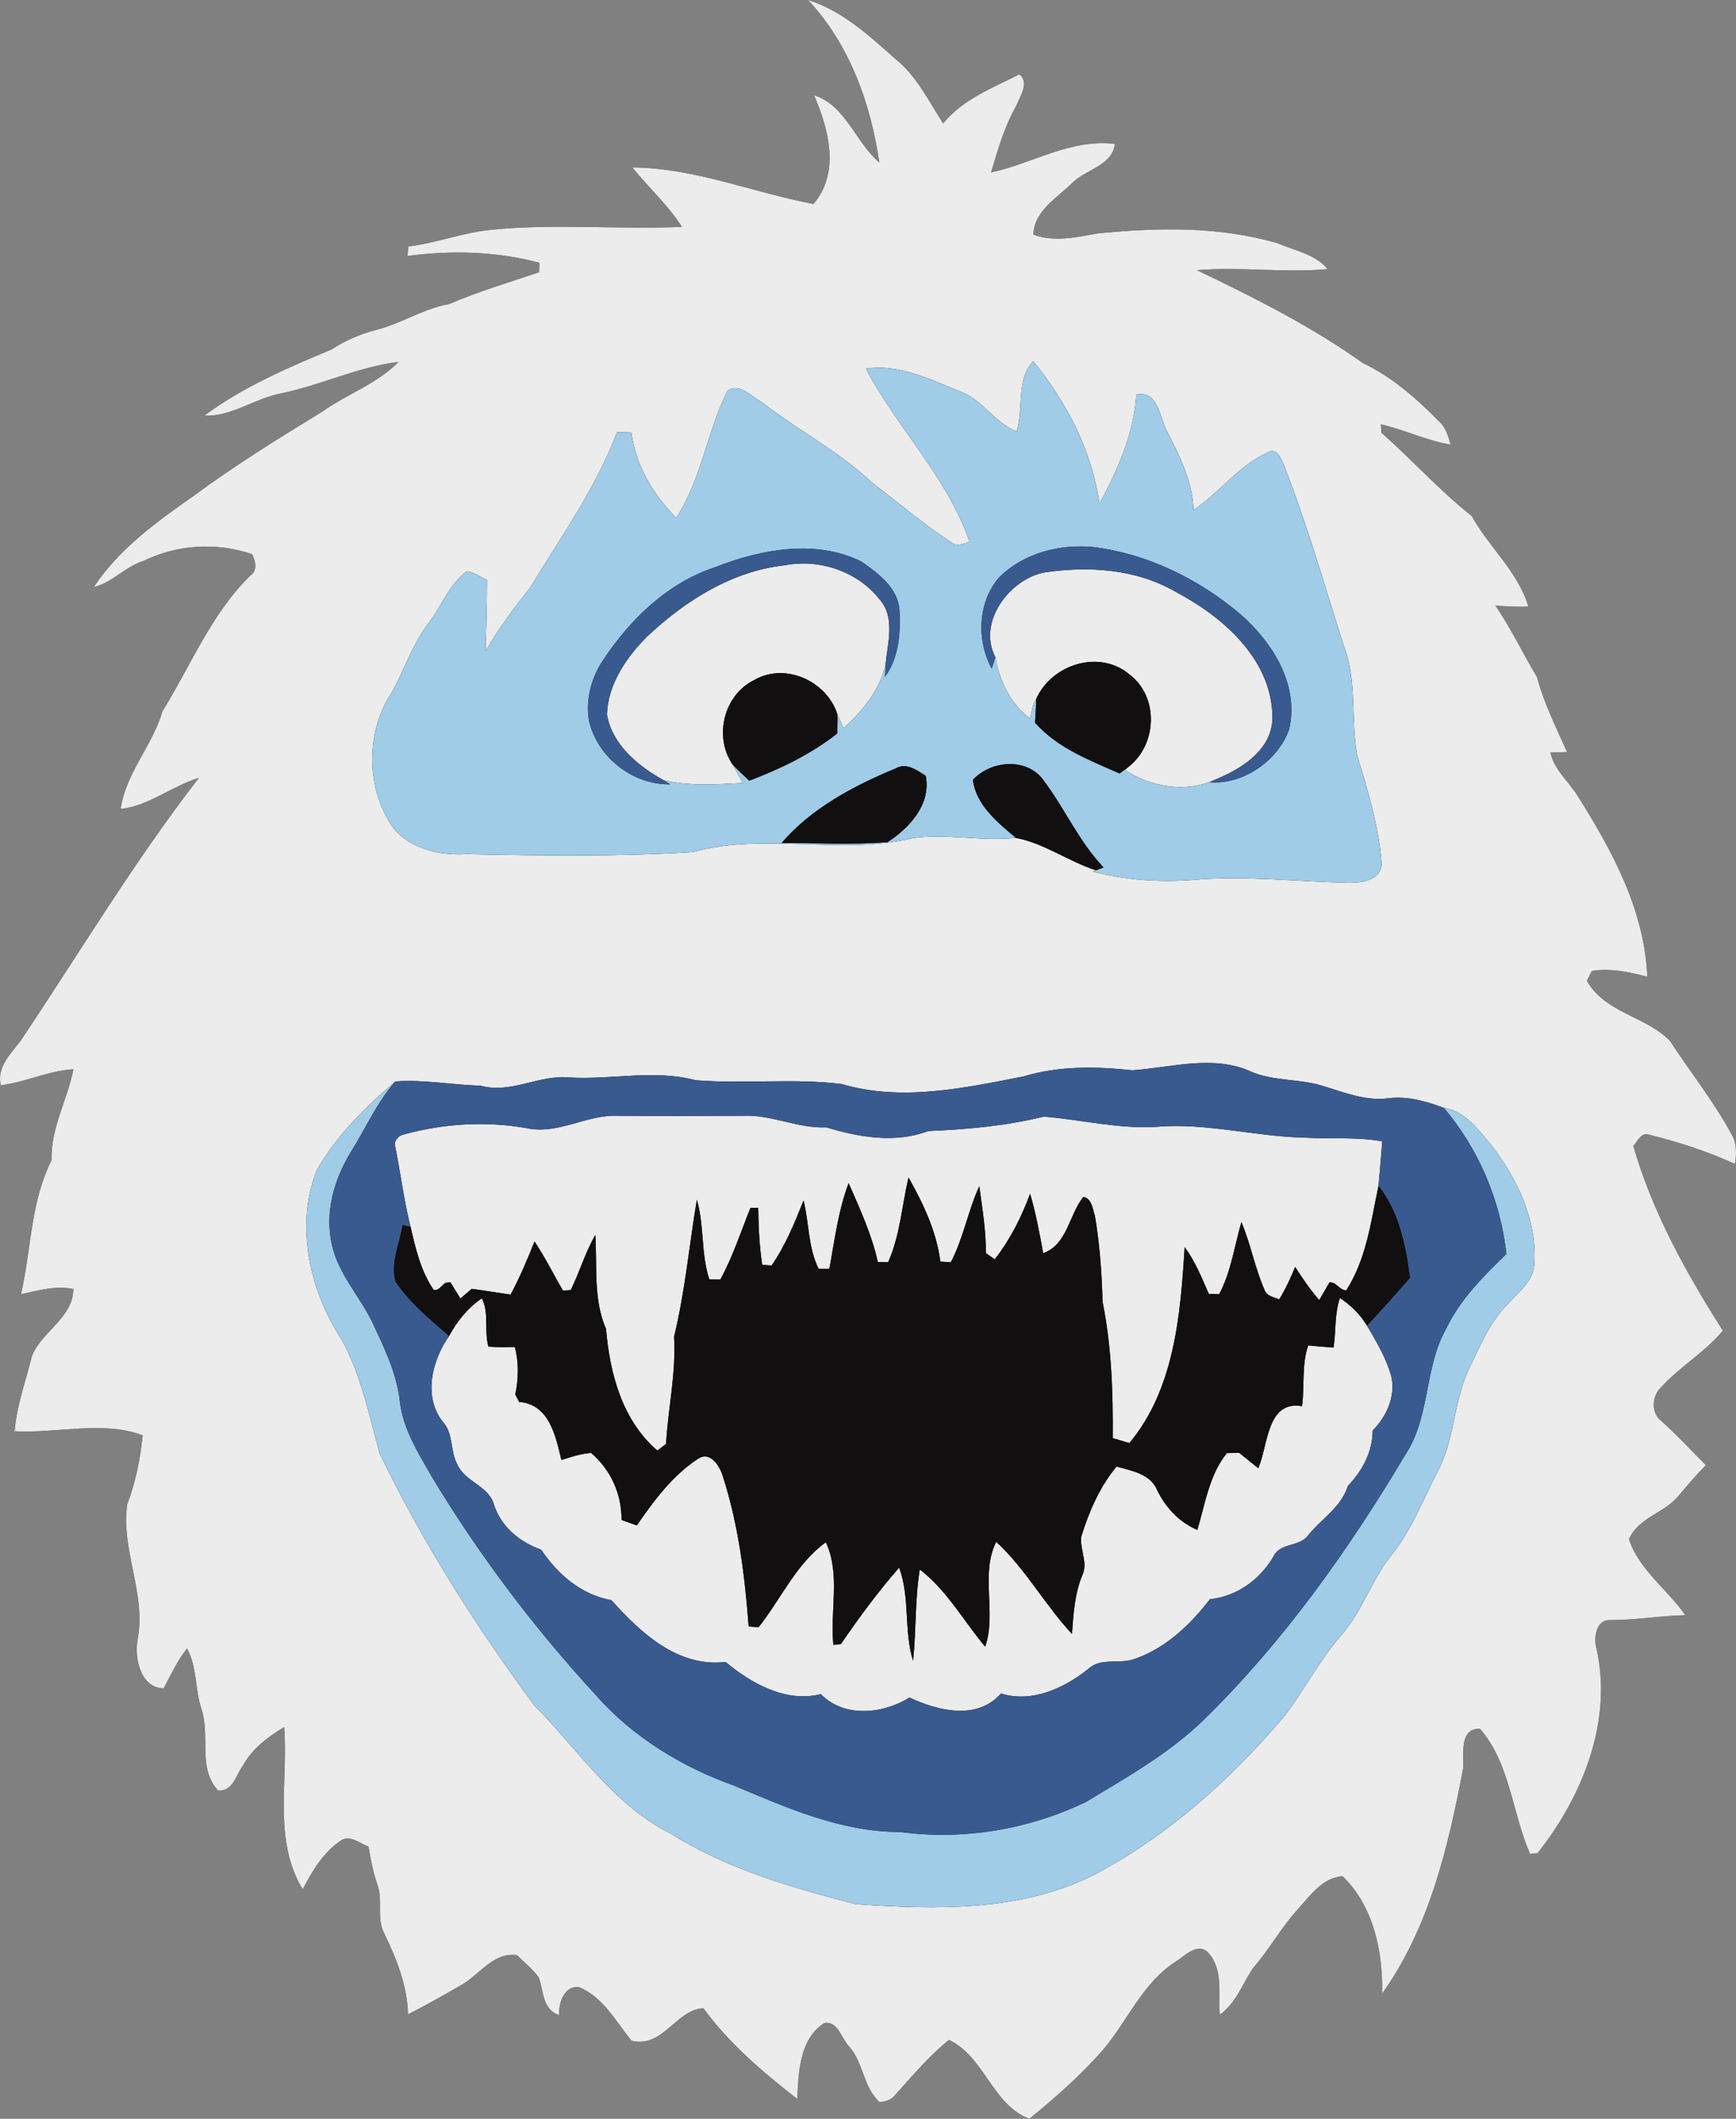 <?xml version="1.0" encoding="UTF-8" standalone="no"?>
<svg
   xmlns:dc="http://purl.org/dc/elements/1.1/"
   xmlns:cc="http://creativecommons.org/ns#"
   xmlns:rdf="http://www.w3.org/1999/02/22-rdf-syntax-ns#"
   xmlns:svg="http://www.w3.org/2000/svg"
   xmlns="http://www.w3.org/2000/svg"
   xmlns:sodipodi="http://sodipodi.sourceforge.net/DTD/sodipodi-0.dtd"
   xmlns:inkscape="http://www.inkscape.org/namespaces/inkscape"
   width="490.278pt"
   height="598.28pt"
   viewBox="0 0 490.278 598.28"
   version="1.1"
   id="svg39"
   sodipodi:docname="Abominable Rudolph Snowman Face.svg"
   inkscape:version="0.92.4 (5da689c313, 2019-01-14)">
  <rect x="0" y="0" width="490.278" height="598.28" fill="#808080" stroke="none"/>
  <defs
     id="defs43" />
  <sodipodi:namedview
     pagecolor="#ffffff"
     bordercolor="#666666"
     borderopacity="1"
     objecttolerance="10"
     gridtolerance="10"
     guidetolerance="10"
     inkscape:pageopacity="0"
     inkscape:pageshadow="2"
     inkscape:window-width="640"
     inkscape:window-height="480"
     id="namedview41"
     showgrid="false"
     inkscape:pagecheckerboard="true"
     inkscape:zoom="0.75999999"
     inkscape:cx="-223.59"
     inkscape:cy="281.90918"
     inkscape:current-layer="svg39" />
  <path
     style="opacity:1;fill:#000000;stroke-width:1"
     d="m 228.206,0.001 c 11.72,12.53 17.67,29.159 20.13,45.899 -6.63,-5.61 -9.609,-16.291 -18.439,-19.011 4.14,9.61 7.429,21.8 -0.161,30.7 -17.07,-3.2 -33.549,-10.179 -51.139,-10.299 4.54,5.68 10.07,10.6 13.97,16.77 -17.86,0.78 -35.85,-0.97 -53.66,0.81 -8.02,0.73 -15.591,3.76 -23.561,4.72 -0.09,0.89 -0.19,1.791 -0.28,2.691 12.45,-1.66 25.091,-1.311 37.291,1.919 -0.05,0.89 -0.09,1.791 -0.13,2.691 -8.49,2.83 -17.14,5.43 -25.33,8.94 -7.31,1.29 -13.6,5.569 -20.75,7.349 -4.41,1.14 -8.61,2.961 -12.42,5.451 -12.45,5.21 -25.1,10.62 -36,18.71 7.37,0.44 14.149,-4.781 21.439,-6.211 11.3,-2.29 21.85,-7.53 33.35,-8.93 -5.98,6.16 -14.41,9.011 -21.34,13.931 -12.31,7.55 -24.64,15.139 -36.27,23.729 -10.47,7.36 -21.3,15.071 -28.4,25.891 5.22,-1.22 8.829,-5.74 13.939,-7.34 9.63,-4.66 20.65,-5.38 30.76,-1.92 0.97,2.06 1.6,4.56 -0.58,6.1 -11,10.77 -16.73,25.33 -24.74,38.2 -2.77,9.7 -10.37,17.47 -11.82,27.62 7.82,-0.76 14.48,-6.47 22.09,-8.75 -18.28,23.61 -33.671,49.31 -50.271,74.12 -2.8,3.78 -6.849,7.431 -5.679,12.671 6.95,-0.86 13.42,-4.091 20.52,-4.541 -1.68,8.7 -6.46,16.62 -6.16,25.68 -5.98,11.86 -5.74,25.19 -8.64,37.86 4.82,-1.08 9.82,-2.489 14.77,-1.479 0.01,8.04 -8.921,12.02 -11.681,18.91 -1.7,7.06 -4.349,13.959 -4.879,21.259 11.94,0.65 25.069,-3.09 36.149,1.16 -0.68,6.71 -2,13.22 -4.38,19.55 -1.8,12.72 5.359,25.041 2.979,37.841 -0.99,5.27 0.62,13.869 7.32,14.049 2.06,-3.84 3.871,-7.841 6.601,-11.271 2.92,5.29 2.21,11.57 4.11,17.2 2.49,7.51 -1.16,16.45 4.61,22.86 4.24,0.51 5.06,-4.359 7.1,-7.009 2.61,-4.8 7.029,-8.09 11.619,-10.85 1.2,15.33 -3.199,31.909 5.241,45.819 2.75,-5.34 5.99,-10.739 11.18,-14.039 2.61,-1.15 5.059,1.119 7.409,1.979 0.6,3.59 1.291,7.181 2.471,10.641 1.7,4.5 -0.32,9.6 2.01,13.96 3.46,7.16 6.499,14.691 6.659,22.761 5.18,-2.62 10.231,-5.511 15.261,-8.411 5.1,-2.94 8.86,-9.19 15.51,-8.32 2.07,2.07 4.43,3.9 6.16,6.29 1.46,3.86 0.94,9.18 5.81,10.63 -0.31,-3.36 1.4,-8.33 5.5,-7.9 6.86,2.77 10.45,9.681 14.87,15.141 8.8,2.29 12.631,-8.861 20.341,-9.151 7.21,9.93 16.83,18.08 26.49,25.61 0.38,-7.52 0.549,-16.72 7.519,-21.39 3.91,-0.88 4.861,4.241 7.061,6.501 4.18,4.6 3.97,11.569 8.7,15.809 1.57,-0.27 3.25,-0.559 4.26,-1.939 4.89,-5.4 9.6,-11.07 15.3,-15.65 10.01,4.67 12.249,18.35 22.709,22.27 7.45,-6.05 14.651,-12.43 20.971,-19.66 6.84,-8.18 11.071,-18.77 20.331,-24.69 2.58,-1.66 6.279,-5.6 9.189,-2.58 4.39,4.77 2.81,11.689 3.28,17.559 4.56,-3.28 6.381,-8.629 9.341,-13.129 4.74,-5.37 8.12,-11.76 13.02,-17 3.33,-3.78 6.851,-8.62 12.311,-9 8.8,8.43 11.45,21.4 11.18,33.16 13.33,-18.62 18.69,-41.461 22.89,-63.611 0.23,-3.95 -1.17,-11.299 4.73,-11.199 8.54,9.76 9.09,23.72 14.14,35.3 0.53,-0.03 1.589,-0.08 2.109,-0.11 12.86,-16.16 21.53,-37.89 16.5,-58.57 -0.55,-2.83 0.281,-7.391 3.951,-7.301 7.14,0.05 14.19,-1.25 21.33,-1.37 -5.09,-7.35 -13,-12.68 -15.92,-21.46 2.68,-6.23 10.191,-7.389 14.161,-12.439 2.41,-2.92 4.91,-5.76 7.55,-8.48 -4.18,-4.15 -8.151,-8.521 -12.561,-12.431 -2.92,-2.26 -2.739,-6.859 -0.259,-9.379 5.37,-5.92 12.471,-9.98 17.621,-16.15 -10.38,-16.37 -19.901,-33.46 -25.291,-52.17 1.27,-1.31 2.17,-3.979 4.479,-3.149 8.29,2.03 16.45,4.68 24.22,8.24 0.45,-2.79 0.571,-5.761 -0.899,-8.291 -5.08,-9.32 -11.66,-17.659 -17.49,-26.499 -6.83,-6.97 -18.31,-7.841 -23.42,-16.941 0.35,-0.69 1.061,-2.07 1.411,-2.76 5.3,-0.87 10.539,0.31 15.659,1.63 -0.79,-18.7 -9.83,-35.46 -19.6,-50.94 -2.54,-4.14 -6.75,-7.51 -7.77,-12.4 1.56,-0.01 3.129,-0.05 4.699,-0.12 -3.11,-6.96 -6.529,-13.8 -8.499,-21.19 -4.02,-6.66 -7.331,-13.75 -11.751,-20.18 3.1,0.25 6.211,0.47 9.331,0.3 -2.94,-9.85 -11.131,-16.77 -16.011,-25.57 -9.11,-7.18 -16.8,-15.859 -25.51,-23.509 -0.04,-0.59 -0.109,-1.78 -0.149,-2.37 6.69,1.49 12.919,4.619 19.689,5.729 -0.65,-2.35 -1.31,-4.84 -3.22,-6.51 -6.33,-6.49 -13.27,-12.59 -21.52,-16.51 -14.62,-10.42 -30.74,-18.49 -46.89,-26.24 12.31,-1.01 24.65,0.81 36.94,-0.3 -3.56,-4.24 -9.33,-5.23 -14.2,-7.32 -16.54,-4.81 -33.901,-4.439 -50.851,-2.739 -5.94,1.03 -12.199,2.539 -18.069,0.309 0.15,-6.65 6.669,-10.359 10.929,-14.549 3.82,-3.88 11.301,-4.851 12.091,-11.051 -12.33,-1.57 -23.32,5.551 -34.98,8.051 1.92,-6.44 3.769,-12.95 7.119,-18.82 1.05,-2.7 3.79,-6.52 0.88,-8.89 -7.59,3.86 -15.96,7.04 -21.53,13.86 -4.12,-6.32 -7.499,-13.421 -13.509,-18.211 -7.42,-6.6 -14.97,-13.589 -24.65,-16.629 z"
     id="path164"
     inkscape:connector-curvature="0" />
  <g
     id="g46">
    <g
       transform="translate(-54.223,-0.28)"
       id="#0c0d10ff" />
    <g
       style="fill:#ececec"
       transform="translate(-54.223,-0.28)"
       id="#ffffffff">
      <path
         style="opacity:1;fill:#ececec"
         inkscape:connector-curvature="0"
         id="path5"
         d="m 282.43,0.28 c 9.68,3.04 17.23,10.03 24.65,16.63 6.01,4.79 9.39,11.89 13.51,18.21 5.57,-6.82 13.94,-10 21.53,-13.86 2.91,2.37 0.17,6.19 -0.88,8.89 -3.35,5.87 -5.2,12.38 -7.12,18.82 11.66,-2.5 22.65,-9.62 34.98,-8.05 -0.79,6.2 -8.27,7.17 -12.09,11.05 -4.26,4.19 -10.78,7.9 -10.93,14.55 5.87,2.23 12.13,0.72 18.07,-0.31 16.95,-1.7 34.31,-2.07 50.85,2.74 4.87,2.09 10.64,3.08 14.2,7.32 -12.29,1.11 -24.63,-0.71 -36.94,0.3 16.15,7.75 32.27,15.82 46.89,26.24 8.25,3.92 15.19,10.02 21.52,16.51 1.91,1.67 2.57,4.16 3.22,6.51 -6.77,-1.11 -13,-4.24 -19.69,-5.73 0.04,0.59 0.11,1.78 0.15,2.37 8.71,7.65 16.4,16.33 25.51,23.51 4.88,8.8 13.07,15.72 16.01,25.57 -3.12,0.17 -6.23,-0.05 -9.33,-0.3 4.42,6.43 7.73,13.52 11.75,20.18 1.97,7.39 5.39,14.23 8.5,21.19 -1.57,0.07 -3.14,0.11 -4.7,0.12 1.02,4.89 5.23,8.26 7.77,12.4 9.77,15.48 18.81,32.24 19.6,50.94 -5.12,-1.32 -10.36,-2.5 -15.66,-1.63 -0.35,0.69 -1.06,2.07 -1.41,2.76 5.11,9.1 16.59,9.97 23.42,16.94 5.83,8.84 12.41,17.18 17.49,26.5 1.47,2.53 1.35,5.5 0.9,8.29 -7.77,-3.56 -15.93,-6.21 -24.22,-8.24 -2.31,-0.83 -3.21,1.84 -4.48,3.15 5.39,18.71 14.91,35.8 25.29,52.17 -5.15,6.17 -12.25,10.23 -17.62,16.15 -2.48,2.52 -2.66,7.12 0.26,9.38 4.41,3.91 8.38,8.28 12.56,12.43 -2.64,2.72 -5.14,5.56 -7.55,8.48 -3.97,5.05 -11.48,6.21 -14.16,12.44 2.92,8.78 10.83,14.11 15.92,21.46 -7.14,0.12 -14.19,1.42 -21.33,1.37 -3.67,-0.09 -4.5,4.47 -3.95,7.3 5.03,20.68 -3.64,42.41 -16.5,58.57 -0.52,0.03 -1.58,0.08 -2.11,0.11 -5.05,-11.58 -5.6,-25.54 -14.14,-35.3 -5.9,-0.1 -4.5,7.25 -4.73,11.2 -4.2,22.15 -9.56,44.99 -22.89,63.61 0.27,-11.76 -2.38,-24.73 -11.18,-33.16 -5.46,0.38 -8.98,5.22 -12.31,9 -4.9,5.24 -8.28,11.63 -13.02,17 -2.96,4.5 -4.78,9.85 -9.34,13.13 -0.47,-5.87 1.11,-12.79 -3.28,-17.56 -2.91,-3.02 -6.61,0.92 -9.19,2.58 -9.26,5.92 -13.49,16.51 -20.33,24.69 -6.32,7.23 -13.52,13.61 -20.97,19.66 -10.46,-3.92 -12.7,-17.6 -22.71,-22.27 -5.7,4.58 -10.41,10.25 -15.3,15.65 -1.01,1.38 -2.69,1.67 -4.26,1.94 -4.73,-4.24 -4.52,-11.21 -8.7,-15.81 -2.2,-2.26 -3.15,-7.38 -7.06,-6.5 -6.97,4.67 -7.14,13.87 -7.52,21.39 -9.66,-7.53 -19.28,-15.68 -26.49,-25.61 -7.71,0.29 -11.54,11.44 -20.34,9.15 -4.42,-5.46 -8.01,-12.37 -14.87,-15.14 -4.1,-0.43 -5.81,4.54 -5.5,7.9 -4.87,-1.45 -4.35,-6.77 -5.81,-10.63 -1.73,-2.39 -4.09,-4.22 -6.16,-6.29 -6.65,-0.87 -10.41,5.38 -15.51,8.32 -5.03,2.9 -10.08,5.79 -15.26,8.41 -0.16,-8.07 -3.2,-15.6 -6.66,-22.76 -2.33,-4.36 -0.31,-9.46 -2.01,-13.96 -1.18,-3.46 -1.87,-7.05 -2.47,-10.64 -2.35,-0.86 -4.8,-3.13 -7.41,-1.98 -5.19,3.3 -8.43,8.7 -11.18,14.04 -8.44,-13.91 -4.04,-30.49 -5.24,-45.82 -4.59,2.76 -9.01,6.05 -11.62,10.85 -2.04,2.65 -2.86,7.52 -7.1,7.01 -5.77,-6.41 -2.12,-15.35 -4.61,-22.86 -1.9,-5.63 -1.19,-11.91 -4.11,-17.2 -2.73,3.43 -4.54,7.43 -6.6,11.27 -6.7,-0.18 -8.31,-8.78 -7.32,-14.05 2.38,-12.8 -4.78,-25.12 -2.98,-37.84 2.38,-6.33 3.7,-12.84 4.38,-19.55 -11.08,-4.25 -24.21,-0.51 -36.15,-1.16 0.53,-7.3 3.18,-14.2 4.88,-21.26 2.76,-6.89 11.69,-10.87 11.68,-18.91 -4.95,-1.01 -9.95,0.4 -14.77,1.48 2.9,-12.67 2.66,-26 8.64,-37.86 -0.3,-9.06 4.48,-16.98 6.16,-25.68 -7.1,0.45 -13.57,3.68 -20.52,4.54 -1.17,-5.24 2.88,-8.89 5.68,-12.67 16.6,-24.81 31.99,-50.51 50.27,-74.12 -7.61,2.28 -14.27,7.99 -22.09,8.75 1.45,-10.15 9.05,-17.92 11.82,-27.62 8.01,-12.87 13.74,-27.43 24.74,-38.2 2.18,-1.54 1.55,-4.04 0.58,-6.1 -10.11,-3.46 -21.13,-2.74 -30.76,1.92 -5.11,1.6 -8.72,6.12 -13.94,7.34 7.1,-10.82 17.93,-18.53 28.4,-25.89 11.63,-8.59 23.96,-16.18 36.27,-23.73 6.93,-4.92 15.36,-7.77 21.34,-13.93 -11.5,1.4 -22.05,6.64 -33.35,8.93 -7.29,1.43 -14.07,6.65 -21.44,6.21 10.9,-8.09 23.55,-13.5 36,-18.71 3.81,-2.49 8.01,-4.31 12.42,-5.45 7.15,-1.78 13.44,-6.06 20.75,-7.35 8.19,-3.51 16.84,-6.11 25.33,-8.94 0.04,-0.9 0.08,-1.8 0.13,-2.69 -12.2,-3.23 -24.84,-3.58 -37.29,-1.92 0.09,-0.9 0.19,-1.8 0.28,-2.69 7.97,-0.96 15.54,-3.99 23.56,-4.72 17.81,-1.78 35.8,-0.03 53.66,-0.81 -3.9,-6.17 -9.43,-11.09 -13.97,-16.77 17.59,0.12 34.07,7.1 51.14,10.3 7.59,-8.9 4.3,-21.09 0.16,-30.7 8.83,2.72 11.81,13.4 18.44,19.01 -2.46,-16.74 -8.41,-33.37 -20.13,-45.9 m 58.93,121.84 c -6.08,-2.34 -9.43,-8.63 -15.47,-11.09 -8.67,-3.45 -17.48,-8.08 -27.14,-6.64 8.87,16.79 23.05,30.71 29.28,48.86 -1.78,0.64 -3.74,1.47 -5.38,0.03 -7.73,-5.13 -14.82,-11.16 -22.2,-16.75 -9.41,-8.91 -21.06,-14.85 -31.24,-22.78 -2.85,-1.53 -6.23,-5.54 -9.56,-3.11 -5.75,11.51 -7.33,25 -14.48,35.87 -6.52,-6.7 -11.38,-14.69 -12.66,-24.08 -1.35,-0.06 -2.7,-0.09 -4.05,-0.09 -5.95,15.69 -15.77,29.45 -24.43,43.71 -4.54,5.82 -9.05,11.67 -12.68,18.12 0.2,-6.69 0.38,-13.38 0.39,-20.07 -1.84,-0.93 -3.6,-2.21 -5.68,-2.5 -5.07,3.62 -7.08,9.87 -10.84,14.63 -4.56,5.95 -6.79,13.19 -10.42,19.66 -7.5,11.39 -7.26,27.46 0.73,38.55 5.03,5.7 13.14,7.48 20.47,7.02 21.27,0.43 42.62,0.75 63.85,-0.57 20.33,-5.66 41.71,1 62.12,-3.94 9.71,-1.39 19.48,1.02 29.18,-0.08 8.11,1.57 14.79,6.64 22.58,9.15 l -0.91,0.34 c 9.17,2.43 18.74,3.11 28.19,2.39 14.65,-1.33 29.34,0.5 43.99,0.77 3.69,0.09 9.39,-0.67 9.41,-5.48 -0.83,-10.38 -3.84,-20.48 -6.9,-30.4 -1.89,-10.34 0.08,-21.23 -3.87,-31.25 -5.43,-17.09 -10.37,-34.36 -16.94,-51.06 -0.78,-1.48 -1.5,-4.01 -3.67,-3.64 -8.66,3.6 -14.17,11.49 -21.73,16.61 -0.29,-8.06 -3.89,-15.17 -7.46,-22.19 -2.18,-3.96 -2.53,-11.73 -8.71,-10.41 -0.67,11.04 -5.28,21.23 -10.41,30.84 -2.1,-14.92 -9.26,-28.67 -18.69,-40.25 -4.85,4.83 -2.71,13.47 -4.67,19.83 M 374,302.49 c -10.22,-1.09 -20.71,-1.28 -30.65,1.73 -16.85,3.3 -34.55,7.17 -51.46,2.15 -13.68,-1.68 -27.54,0.02 -41.25,-1.07 -11.69,-3.13 -23.76,-0.05 -35.66,-0.78 -8.54,-0.83 -16.47,4.72 -25.03,2.33 -8.04,-0.22 -16.03,-1.79 -24.07,-1.2 -8.48,7.21 -16.66,15.33 -22.19,25.06 -6.32,15.84 -1.86,34.47 7.31,48.32 5.24,9.88 7.51,20.92 10.42,31.59 12.1,25.13 27.16,48.81 43.72,71.23 12.42,12.53 22.52,28.32 38.77,36.31 15.82,9.95 34.15,15.2 52.11,19.81 22.37,1.54 46.07,2.14 66.73,-8.06 20.75,-10.86 38.57,-26.68 53.71,-44.46 5.84,-7.33 9.99,-15.86 16.15,-22.95 6.25,-6.84 8.87,-16.03 14.66,-23.22 5.72,-7.13 8.91,-15.77 13.12,-23.78 4.79,-9.14 4.36,-19.96 8.92,-29.18 3.08,-6.32 5.83,-13.04 10.96,-18.04 2.82,-3.17 6.8,-6.08 7.25,-10.63 0.98,-12.44 -4.67,-24.42 -12.14,-34.04 -3.66,-4.3 -7.37,-9.63 -13.39,-10.5 -5.07,-1.88 -10.38,-3.43 -15.86,-2.68 -6.52,0.79 -12.65,-1.85 -18.76,-3.65 -6.38,-1.88 -13.28,-1.23 -19.5,-3.75 -10.7,-5.09 -22.71,-1.3 -33.87,-0.54 z" />
      <path
         style="opacity:1;fill:#ececec"
         inkscape:connector-curvature="0"
         id="path7"
         d="m 275.94,159.89 c 9.76,-1.89 20.43,1.73 26.64,9.58 4.6,5.09 2.3,12.45 1.73,18.53 -1.65,7.24 -6.52,13.02 -11.86,17.91 -0.58,-1.31 -1.15,-2.61 -1.72,-3.91 -2.99,-9.38 -14.72,-14.78 -23.48,-9.7 -8.56,4.16 -11.45,15.81 -6.25,23.67 1,1.81 2.02,3.59 3.05,5.39 -7.47,0.42 -15.12,0.97 -22.46,-0.8 -7.17,-3.95 -14.53,-10.07 -15.95,-18.55 0.27,-8.56 5.49,-16.13 11.35,-22.01 10.75,-10.09 24.01,-18.52 38.95,-20.11 z" />
      <path
         style="opacity:1;fill:#ececec"
         inkscape:connector-curvature="0"
         id="path9"
         d="m 349.09,161.93 c 12.61,-1.9 26.12,-1.01 37.36,5.57 13.08,6.93 26.56,18.66 27.11,34.51 0.54,9.69 -8.54,15.35 -16.39,18.52 -8.08,3.68 -17.93,1.98 -25.2,-2.8 l 0.86,-0.84 c 8.2,-6.27 8.78,-19.79 0.4,-26.14 -8.47,-7.21 -21.98,-2.92 -26.37,6.89 -1.19,1.61 -1.19,3.73 -1.7,5.6 -5.56,-4.26 -8.65,-10.61 -9.83,-17.38 -5.1,-9.75 3.76,-21.9 13.76,-23.93 z" />
      <path
         style="opacity:1;fill:#ececec"
         inkscape:connector-curvature="0"
         id="path11"
         d="m 202.95,318.83 c 9.01,1.95 17.12,-4.02 26.04,-3.49 11.67,0.08 23.35,0.05 35.02,0 8.05,-0.43 15.49,3.64 23.56,3.26 9.28,2.8 19.45,4.58 28.81,1.05 10.96,-0.47 21.94,-1.43 32.61,-4.08 10.68,0.85 21.31,3.6 32.12,2.86 14.07,-1.12 27.85,2.84 41.88,3.09 7.2,0.43 14.46,-0.27 21.6,1.04 -0.29,4.21 -0.69,8.41 -1.06,12.61 -2.12,10.03 -3.43,20.72 -9.13,29.5 -1.39,-0.15 -2.34,-1.33 -3.43,-2.07 -0.3,-0.07 -0.92,-0.21 -1.23,-0.28 -0.98,1.69 -1.95,3.39 -2.94,5.07 -2.54,-2.91 -4.71,-6.12 -6.8,-9.36 -1.27,3.18 -2.74,6.27 -4.52,9.19 -1.4,-0.74 -3.44,-0.86 -4.06,-2.54 -2.77,-6.23 -3.94,-13.03 -6.6,-19.31 -2,6.82 -2.9,14 -6.27,20.36 -0.98,-0.05 -1.96,-0.08 -2.93,-0.09 -2.01,-4.53 -3.84,-9.21 -6.83,-13.22 -1.15,19.01 -2.89,40.16 -15.61,55.34 -1.58,-0.47 -3.14,-0.94 -4.71,-1.4 0.11,-12.89 -0.32,-25.88 -2.87,-38.52 -0.2,-8.13 -0.81,-16.27 -2.16,-24.28 -0.65,-1.89 -0.89,-4.91 -3.26,-5.31 -4.08,5.09 -4.5,13.45 -11.34,15.9 -1.04,-5.64 -2.07,-11.29 -3.7,-16.79 -2.44,6.61 -5.63,12.95 -9.98,18.51 -0.63,-0.44 -1.89,-1.32 -2.52,-1.76 0.07,-6.34 -1,-12.61 -1.85,-18.87 -3.19,6.96 -4.46,14.65 -8.04,21.46 -0.99,-0.08 -1.97,-0.14 -2.95,-0.19 -1.1,-8.52 -4.82,-16.35 -9,-23.75 -1.85,7.99 -2.39,16.34 -5.74,23.93 -0.73,-0.01 -2.19,-0.04 -2.92,-0.05 -1.73,-7.77 -5.07,-15.03 -8.25,-22.28 -2.94,7.78 -3.93,16.07 -5.44,24.19 -1.02,-0.01 -2.03,-0.01 -3.04,0 -2.98,-6.02 -2.67,-12.89 -4.24,-19.29 -2.54,6.33 -5.12,12.71 -9.03,18.35 -0.67,-0.04 -1.99,-0.12 -2.66,-0.17 -0.79,-5.33 -1.06,-10.71 -1.11,-16.09 -0.55,0 -1.65,0 -2.21,0.01 -2.72,6.78 -4.98,13.78 -8.49,20.22 -1.04,-0.01 -2.07,-0.02 -3.11,-0.02 -2.44,-7.33 -1.38,-15.17 -3.53,-22.53 -2.16,12.89 -3.33,25.97 -6.44,38.72 0.62,10.22 -1.68,20.12 -2.27,30.24 -0.61,0.47 -1.84,1.42 -2.45,1.89 -9.94,-8.57 -13.43,-21.77 -14.49,-34.34 -3.66,-8.43 -2.46,-17.61 -3.03,-26.53 -2.85,4.93 -4.43,10.45 -6.93,15.55 -0.55,0.04 -1.66,0.11 -2.21,0.15 -2.69,-4.61 -5.04,-9.42 -8.02,-13.86 -2.04,5.09 -4.16,10.16 -6.78,14.99 -3.66,-0.53 -7.31,-1.14 -10.97,-1.63 -1.06,0.91 -2.12,1.82 -3.18,2.74 -0.95,-1.54 -1.89,-3.08 -2.84,-4.6 -0.34,0.04 -1.04,0.13 -1.39,0.18 -1.07,0.67 -1.87,2.27 -3.33,1.98 -3.63,-5.26 -5.1,-11.62 -6.51,-17.75 -1.92,-7.52 -2.82,-15.23 -4.37,-22.81 -0.49,-1.56 1.03,-3.09 2.48,-3.35 11.26,-3.09 23.15,-3.8 34.65,-1.77 z" />
      <path
         style="opacity:1;fill:#ececec"
         inkscape:connector-curvature="0"
         id="path13"
         d="m 181.07,377.49 c 2.26,-4.18 5.29,-7.94 9.26,-10.62 2.1,4.3 0.59,9.17 1.83,13.63 2.48,0.26 4.98,0.13 7.47,0.12 1.14,4.39 1.05,8.98 0.12,13.4 0.27,0.53 0.83,1.59 1.1,2.12 8.54,0.7 10.28,9.59 11.92,16.38 2.74,-0.82 5.48,-1.8 8.37,-1.98 5.56,4.65 8.69,11.67 8.61,18.91 1.43,0.54 2.87,1.05 4.32,1.55 4.82,-6.98 10.09,-14.13 17.28,-18.8 3.3,-2.28 6.03,1.8 6.91,4.6 4.5,13.8 6.31,28.32 7.4,42.74 0.93,0.06 1.86,0.13 2.79,0.21 6.38,-7.98 10.52,-17.84 19.01,-23.99 4.2,9 1.13,19.4 2.13,29 0.53,-0.06 1.59,-0.19 2.12,-0.26 5.12,-7.47 10.48,-14.78 16.46,-21.58 3.13,8.5 1.25,17.74 3.92,26.32 0.91,-8.58 0.5,-17.26 1.89,-25.81 7.67,5.89 12.36,14.52 18.48,21.82 3.27,-9.62 -1.46,-20.42 3.11,-29.63 8.32,7.7 13.75,17.83 21.41,26.03 0.37,-5.67 0.75,-11.43 2.97,-16.74 1.55,-3.5 -0.81,-7.14 -0.36,-10.73 2.19,-7.1 5.2,-14.02 9.96,-19.8 4.29,1.24 9.52,1.98 11.47,6.64 2.43,4.98 6.19,9.04 11.34,11.26 2.25,-7.41 3.35,-15.48 8.35,-21.7 0.87,-0.01 2.63,-0.04 3.51,-0.05 1.78,1.44 3.57,2.87 5.36,4.32 2.83,-6.41 2.31,-19.2 12.36,-17.52 0.76,-5.71 -0.15,-11.61 1.73,-17.15 2.38,0.23 4.77,0.45 7.17,0.6 0.72,-4.66 0.23,-9.49 1.81,-14 3.05,2.04 5.72,4.62 7.62,7.79 2.71,4.57 5.49,9.24 6.9,14.41 1.22,5.66 -1.36,11.26 -5.28,15.24 -0.04,6.06 -2.9,11.35 -6.99,15.63 -1.88,6.01 -7.41,9.22 -11.18,13.89 -2.44,3.47 -7.96,2 -9.87,6.09 -3.83,6.51 -10.29,11.21 -17.92,12.02 -5.52,7.17 -12.42,13.77 -21.11,16.8 -4.3,1.72 -9.66,-0.52 -13.29,2.92 -6.76,5.38 -15.89,9.66 -24.6,6.9 -6.79,7.67 -17.76,4.91 -25.85,1.15 -7.57,4.66 -18.35,5.81 -25.06,-0.97 -9.76,2.48 -19.59,-2.97 -26.88,-9.08 -13.48,1.57 -23.98,-8.23 -32.23,-17.44 -8.53,-1.54 -15.14,-7.26 -19.85,-14.26 -6.02,-2.16 -11.17,-6.31 -13.29,-12.57 -1.47,-5.57 -8.29,-6.53 -10.44,-11.61 -2.02,-3.79 -1,-8.68 -4.08,-11.97 -5.6,-7.17 -3.01,-17.35 1.82,-24.23 z" />
    </g>
    <g
       transform="translate(-54.223,-0.28)"
       id="#a0cce7ff">
      <path
         style="opacity:1;fill:#a0cce7"
         inkscape:connector-curvature="0"
         id="path16"
         d="m 341.36,122.12 c 1.96,-6.36 -0.18,-15 4.67,-19.83 9.43,11.58 16.59,25.33 18.69,40.25 5.13,-9.61 9.74,-19.8 10.41,-30.84 6.18,-1.32 6.53,6.45 8.71,10.41 3.57,7.02 7.17,14.13 7.46,22.19 7.56,-5.12 13.07,-13.01 21.73,-16.61 2.17,-0.37 2.89,2.16 3.67,3.64 6.57,16.7 11.51,33.97 16.94,51.06 3.95,10.02 1.98,20.91 3.87,31.25 3.06,9.92 6.07,20.02 6.9,30.4 -0.02,4.81 -5.72,5.57 -9.41,5.48 -14.65,-0.27 -29.34,-2.1 -43.99,-0.77 -9.45,0.72 -19.02,0.04 -28.19,-2.39 l 0.91,-0.34 c 0.54,-0.2 1.61,-0.6 2.15,-0.8 -6.86,-7.23 -10.88,-16.44 -16.76,-24.35 -4.6,-6.77 -14.93,-5.99 -20.14,-0.38 0.94,7.2 6.98,12 12.17,16.38 -9.7,1.1 -19.47,-1.31 -29.18,0.08 -20.41,4.94 -41.79,-1.72 -62.12,3.94 -21.23,1.32 -42.58,1 -63.85,0.57 -7.33,0.46 -15.44,-1.32 -20.47,-7.02 -7.99,-11.09 -8.23,-27.16 -0.73,-38.55 3.63,-6.47 5.86,-13.71 10.42,-19.66 3.76,-4.76 5.77,-11.01 10.84,-14.63 2.08,0.29 3.84,1.57 5.68,2.5 -0.01,6.69 -0.19,13.38 -0.39,20.07 3.63,-6.45 8.14,-12.3 12.68,-18.12 8.66,-14.26 18.48,-28.02 24.43,-43.71 1.35,0 2.7,0.03 4.05,0.09 1.28,9.39 6.14,17.38 12.66,24.08 7.15,-10.87 8.73,-24.36 14.48,-35.87 3.33,-2.43 6.71,1.58 9.56,3.11 10.18,7.93 21.83,13.87 31.24,22.78 7.38,5.59 14.47,11.62 22.2,16.75 1.64,1.44 3.6,0.61 5.38,-0.03 -6.23,-18.15 -20.41,-32.07 -29.28,-48.86 9.66,-1.44 18.47,3.19 27.14,6.64 6.04,2.46 9.39,8.75 15.47,11.09 m -84.99,38.26 c -13.45,4.38 -24.1,14.66 -31.78,26.24 -3.35,4.96 -4.99,11.07 -4.05,17.03 2.28,10.39 12.34,18.27 22.96,18.1 -0.48,-0.3 -1.43,-0.89 -1.91,-1.19 7.34,1.77 14.99,1.22 22.46,0.8 -1.03,-1.8 -2.05,-3.58 -3.05,-5.39 1.48,1.71 3.2,3.19 4.84,4.74 8.82,-3.34 17.38,-7.46 24.82,-13.32 0.06,-1.8 0.15,-3.6 0.07,-5.39 0.57,1.3 1.14,2.6 1.72,3.91 5.34,-4.89 10.21,-10.67 11.86,-17.91 -0.03,0.84 -0.1,2.51 -0.13,3.35 3.86,-5.27 4.39,-12.09 4.08,-18.4 -0.19,-6.52 -5.97,-10.78 -10.85,-14.15 -12.92,-6.31 -28.19,-3.44 -41.04,1.58 m 80,2.99 c -6.06,6.99 -6.35,17.76 -2.06,25.71 0.26,-0.8 0.77,-2.41 1.02,-3.22 1.18,6.77 4.27,13.12 9.83,17.38 0.51,-1.87 0.51,-3.99 1.7,-5.6 -0.03,2.24 -0.18,4.47 -0.32,6.7 6.37,7.19 15.34,10.57 23.87,14.33 0.82,-0.58 1.63,-1.17 2.42,-1.78 l -0.86,0.84 c 7.27,4.78 17.12,6.48 25.2,2.8 l -1.27,0.63 c 9.4,0.73 19.14,-6 22.36,-14.83 3.01,-12.65 -4.67,-24.75 -13.87,-32.74 -11.7,-9.85 -26.08,-16.92 -41.35,-18.83 -9.52,-0.93 -19.8,1.69 -26.67,8.61 M 275,238.28 c 9.95,0.04 19.99,0.57 29.89,-0.21 6.21,-4.04 12.35,-10.71 10.77,-18.73 -2.5,-1.58 -5.44,-3.81 -8.47,-2.08 -11.81,4.9 -23.78,11.21 -32.19,21.02 z" />
      <path
         style="opacity:1;fill:#a0cce7"
         inkscape:connector-curvature="0"
         id="path18"
         d="m 143.69,330.71 c 5.53,-9.73 13.71,-17.85 22.19,-25.06 -5.18,5.89 -8.33,13.12 -12.44,19.71 -4.85,7.85 -7.64,17.46 -5.41,26.63 1.85,8.13 7.79,14.31 11.35,21.65 3.32,7.16 6.92,14.41 7.78,22.37 0.87,7.71 5.1,14.39 8.86,20.98 13.27,22.07 28.85,42.74 46.28,61.7 10.43,11.96 24.42,20.49 39.28,25.8 14.92,6.29 30.32,13.1 46.82,13.07 17.83,2.42 36.44,-0.69 52.62,-8.54 11.67,-7.04 23.73,-13.83 33.52,-23.47 22.32,-21.92 40.58,-47.68 56.55,-74.48 7.11,-10.69 5.29,-24.43 11.48,-35.47 3.97,-8.34 10.53,-14.92 17.08,-21.24 -1.68,-15.17 -7.84,-29.65 -17.66,-41.25 6.02,0.87 9.73,6.2 13.39,10.5 7.47,9.62 13.12,21.6 12.14,34.04 -0.45,4.55 -4.43,7.46 -7.25,10.63 -5.13,5 -7.88,11.72 -10.96,18.04 -4.56,9.22 -4.13,20.04 -8.92,29.18 -4.21,8.01 -7.4,16.65 -13.12,23.78 -5.79,7.19 -8.41,16.38 -14.66,23.22 -6.16,7.09 -10.31,15.62 -16.15,22.95 -15.14,17.78 -32.96,33.6 -53.71,44.46 -20.66,10.2 -44.36,9.6 -66.73,8.06 -17.96,-4.61 -36.29,-9.86 -52.11,-19.81 -16.25,-7.99 -26.35,-23.78 -38.77,-36.31 -16.56,-22.42 -31.62,-46.1 -43.72,-71.23 -2.91,-10.67 -5.18,-21.71 -10.42,-31.59 -9.17,-13.85 -13.63,-32.48 -7.31,-48.32 z" />
    </g>
    <g
       transform="translate(-54.223,-0.28)"
       id="#395a8fff">
      <path
         style="opacity:1;fill:#395a8f"
         inkscape:connector-curvature="0"
         id="path21"
         d="m 256.37,160.38 c 12.85,-5.02 28.12,-7.89 41.04,-1.58 4.88,3.37 10.66,7.63 10.85,14.15 0.31,6.31 -0.22,13.13 -4.08,18.4 0.03,-0.84 0.1,-2.51 0.13,-3.35 0.57,-6.08 2.87,-13.44 -1.73,-18.53 -6.21,-7.85 -16.88,-11.47 -26.64,-9.58 -14.94,1.59 -28.2,10.02 -38.95,20.11 -5.86,5.88 -11.08,13.45 -11.35,22.01 1.42,8.48 8.78,14.6 15.95,18.55 0.48,0.3 1.43,0.89 1.91,1.19 -10.62,0.17 -20.68,-7.71 -22.96,-18.1 -0.94,-5.96 0.7,-12.07 4.05,-17.03 7.68,-11.58 18.33,-21.86 31.78,-26.24 z" />
      <path
         style="opacity:1;fill:#395a8f"
         inkscape:connector-curvature="0"
         id="path23"
         d="m 336.37,163.37 c 6.87,-6.92 17.15,-9.54 26.67,-8.61 15.27,1.91 29.65,8.98 41.35,18.83 9.2,7.99 16.88,20.09 13.87,32.74 -3.22,8.83 -12.96,15.56 -22.36,14.83 l 1.27,-0.63 c 7.85,-3.17 16.93,-8.83 16.39,-18.52 -0.55,-15.85 -14.03,-27.58 -27.11,-34.51 -11.24,-6.58 -24.75,-7.47 -37.36,-5.57 -10,2.03 -18.86,14.18 -13.76,23.93 -0.25,0.81 -0.76,2.42 -1.02,3.22 -4.29,-7.95 -4,-18.72 2.06,-25.71 z" />
      <path
         style="opacity:1;fill:#395a8f"
         inkscape:connector-curvature="0"
         id="path25"
         d="m 374,302.49 c 11.16,-0.76 23.17,-4.55 33.87,0.54 6.22,2.52 13.12,1.87 19.5,3.75 6.11,1.8 12.24,4.44 18.76,3.65 5.48,-0.75 10.79,0.8 15.86,2.68 9.82,11.6 15.98,26.08 17.66,41.25 -6.55,6.32 -13.11,12.9 -17.08,21.24 -6.19,11.04 -4.37,24.78 -11.48,35.47 -15.97,26.8 -34.23,52.56 -56.55,74.48 -9.79,9.64 -21.85,16.43 -33.52,23.47 -16.18,7.85 -34.79,10.96 -52.62,8.54 -16.5,0.03 -31.9,-6.78 -46.82,-13.07 -14.86,-5.31 -28.85,-13.84 -39.28,-25.8 -17.43,-18.96 -33.01,-39.63 -46.28,-61.7 -3.76,-6.59 -7.99,-13.27 -8.86,-20.98 -0.86,-7.96 -4.46,-15.21 -7.78,-22.37 -3.56,-7.34 -9.5,-13.52 -11.35,-21.65 -2.23,-9.17 0.56,-18.78 5.41,-26.63 4.11,-6.59 7.26,-13.82 12.44,-19.71 8.04,-0.59 16.03,0.98 24.07,1.2 8.56,2.39 16.49,-3.16 25.03,-2.33 11.9,0.73 23.97,-2.35 35.66,0.78 13.71,1.09 27.57,-0.61 41.25,1.07 16.91,5.02 34.61,1.15 51.46,-2.15 9.94,-3.01 20.43,-2.82 30.65,-1.73 m -171.05,16.34 c -11.5,-2.03 -23.39,-1.32 -34.65,1.77 -1.45,0.26 -2.97,1.79 -2.48,3.35 1.55,7.58 2.45,15.29 4.37,22.81 -0.57,-0.14 -1.7,-0.42 -2.26,-0.57 -0.8,5.24 -3.47,10.64 -2,15.94 3.98,6.01 9.73,10.66 15.14,15.36 -4.83,6.88 -7.42,17.06 -1.82,24.23 3.08,3.29 2.06,8.18 4.08,11.97 2.15,5.08 8.97,6.04 10.44,11.61 2.12,6.26 7.27,10.41 13.29,12.57 4.71,7 11.32,12.72 19.85,14.26 8.25,9.21 18.75,19.01 32.23,17.44 7.29,6.11 17.12,11.56 26.88,9.08 6.71,6.78 17.49,5.63 25.06,0.97 8.09,3.76 19.06,6.52 25.85,-1.15 8.71,2.76 17.84,-1.52 24.6,-6.9 3.63,-3.44 8.99,-1.2 13.29,-2.92 8.69,-3.03 15.59,-9.63 21.11,-16.8 7.63,-0.81 14.09,-5.51 17.92,-12.02 1.91,-4.09 7.43,-2.62 9.87,-6.09 3.77,-4.67 9.3,-7.88 11.18,-13.89 4.09,-4.28 6.95,-9.57 6.99,-15.63 3.92,-3.98 6.5,-9.58 5.28,-15.24 -1.41,-5.17 -4.19,-9.84 -6.9,-14.41 4.16,-4.39 8.17,-8.95 12.14,-13.48 -1.16,-8.98 -3.09,-18.7 -8.88,-25.92 0.37,-4.2 0.77,-8.4 1.06,-12.61 -7.14,-1.31 -14.4,-0.61 -21.6,-1.04 -14.03,-0.25 -27.81,-4.21 -41.88,-3.09 -10.81,0.74 -21.44,-2.01 -32.12,-2.86 -10.67,2.65 -21.65,3.61 -32.61,4.08 -9.36,3.53 -19.53,1.75 -28.81,-1.05 -8.07,0.38 -15.51,-3.69 -23.56,-3.26 -11.67,0.05 -23.35,0.08 -35.02,0 -8.92,-0.53 -17.03,5.44 -26.04,3.49 z" />
    </g>
    <g
       transform="translate(-54.223,-0.28)"
       id="#110f10ff">
      <path
         style="opacity:1;fill:#110f10"
         inkscape:connector-curvature="0"
         id="path28"
         d="m 346.86,197.64 c 4.39,-9.81 17.9,-14.1 26.37,-6.89 8.38,6.35 7.8,19.87 -0.4,26.14 -0.79,0.61 -1.6,1.2 -2.42,1.78 -8.53,-3.76 -17.5,-7.14 -23.87,-14.33 0.14,-2.23 0.29,-4.46 0.32,-6.7 z" />
      <path
         style="opacity:1;fill:#110f10"
         inkscape:connector-curvature="0"
         id="path30"
         d="m 267.25,192.3 c 8.76,-5.08 20.49,0.32 23.48,9.7 0.08,1.79 -0.01,3.59 -0.07,5.39 -7.44,5.86 -16,9.98 -24.82,13.32 -1.64,-1.55 -3.36,-3.03 -4.84,-4.74 -5.2,-7.86 -2.31,-19.51 6.25,-23.67 z" />
      <path
         style="opacity:1;fill:#110f10"
         inkscape:connector-curvature="0"
         id="path32"
         d="m 328.98,220.49 c 5.21,-5.61 15.54,-6.39 20.14,0.38 5.88,7.91 9.9,17.12 16.76,24.35 -0.54,0.2 -1.61,0.6 -2.15,0.8 -7.79,-2.51 -14.47,-7.58 -22.58,-9.15 -5.19,-4.38 -11.23,-9.18 -12.17,-16.38 z" />
      <path
         style="opacity:1;fill:#110f10"
         inkscape:connector-curvature="0"
         id="path34"
         d="m 275,238.28 c 8.41,-9.81 20.38,-16.12 32.19,-21.02 3.03,-1.73 5.97,0.5 8.47,2.08 1.58,8.02 -4.56,14.69 -10.77,18.73 -9.9,0.78 -19.94,0.25 -29.89,0.21 z" />
      <path
         style="opacity:1;fill:#110f10"
         inkscape:connector-curvature="0"
         id="path36"
         d="m 305.06,356.69 c 3.35,-7.59 3.89,-15.94 5.74,-23.93 4.18,7.4 7.9,15.23 9,23.75 0.98,0.05 1.96,0.11 2.95,0.19 3.58,-6.81 4.85,-14.5 8.04,-21.46 0.85,6.26 1.92,12.53 1.85,18.87 0.63,0.44 1.89,1.32 2.52,1.76 4.35,-5.56 7.54,-11.9 9.98,-18.51 1.63,5.5 2.66,11.15 3.7,16.79 6.84,-2.45 7.26,-10.81 11.34,-15.9 2.37,0.4 2.61,3.42 3.26,5.31 1.35,8.01 1.96,16.15 2.16,24.28 2.55,12.64 2.98,25.63 2.87,38.52 1.57,0.46 3.13,0.93 4.71,1.4 12.72,-15.18 14.46,-36.33 15.61,-55.34 2.99,4.01 4.82,8.69 6.83,13.22 0.97,0.01 1.95,0.04 2.93,0.09 3.37,-6.36 4.27,-13.54 6.27,-20.36 2.66,6.28 3.83,13.08 6.6,19.31 0.62,1.68 2.66,1.8 4.06,2.54 1.78,-2.92 3.25,-6.01 4.52,-9.19 2.09,3.24 4.26,6.45 6.8,9.36 0.99,-1.68 1.96,-3.38 2.94,-5.07 0.31,0.07 0.93,0.21 1.23,0.28 1.09,0.74 2.04,1.92 3.43,2.07 5.7,-8.78 7.01,-19.47 9.13,-29.5 5.79,7.22 7.72,16.94 8.88,25.92 -3.97,4.53 -7.98,9.09 -12.14,13.48 -1.9,-3.17 -4.57,-5.75 -7.62,-7.79 -1.58,4.51 -1.09,9.34 -1.81,14 -2.4,-0.15 -4.79,-0.37 -7.17,-0.6 -1.88,5.54 -0.97,11.44 -1.73,17.15 -10.05,-1.68 -9.53,11.11 -12.36,17.52 -1.79,-1.45 -3.58,-2.88 -5.36,-4.32 -0.88,0.01 -2.64,0.04 -3.51,0.05 -5,6.22 -6.1,14.29 -8.35,21.7 -5.15,-2.22 -8.91,-6.28 -11.34,-11.26 -1.95,-4.66 -7.18,-5.4 -11.47,-6.64 -4.76,5.78 -7.77,12.7 -9.96,19.8 -0.45,3.59 1.91,7.23 0.36,10.73 -2.22,5.31 -2.6,11.07 -2.97,16.74 -7.66,-8.2 -13.09,-18.33 -21.41,-26.03 -4.57,9.21 0.16,20.01 -3.11,29.63 -6.12,-7.3 -10.81,-15.93 -18.48,-21.82 -1.39,8.55 -0.98,17.23 -1.89,25.81 -2.67,-8.58 -0.79,-17.82 -3.92,-26.32 -5.98,6.8 -11.34,14.11 -16.46,21.58 -0.53,0.07 -1.59,0.2 -2.12,0.26 -1,-9.6 2.07,-20 -2.13,-29 -8.49,6.15 -12.63,16.01 -19.01,23.99 -0.93,-0.08 -1.86,-0.15 -2.79,-0.21 -1.09,-14.42 -2.9,-28.94 -7.4,-42.74 -0.88,-2.8 -3.61,-6.88 -6.91,-4.6 -7.19,4.67 -12.46,11.82 -17.28,18.8 -1.45,-0.5 -2.89,-1.01 -4.32,-1.55 0.08,-7.24 -3.05,-14.26 -8.61,-18.91 -2.89,0.18 -5.63,1.16 -8.37,1.98 -1.64,-6.79 -3.38,-15.68 -11.92,-16.38 -0.27,-0.53 -0.83,-1.59 -1.1,-2.12 0.93,-4.42 1.02,-9.01 -0.12,-13.4 -2.49,0.01 -4.99,0.14 -7.47,-0.12 -1.24,-4.46 0.27,-9.33 -1.83,-13.63 -3.97,2.68 -7,6.44 -9.26,10.62 -5.41,-4.7 -11.16,-9.35 -15.14,-15.36 -1.47,-5.3 1.2,-10.7 2,-15.94 0.56,0.15 1.69,0.43 2.26,0.57 1.41,6.13 2.88,12.49 6.51,17.75 1.46,0.29 2.26,-1.31 3.33,-1.98 0.35,-0.05 1.05,-0.14 1.39,-0.18 0.95,1.52 1.89,3.06 2.84,4.6 1.06,-0.92 2.12,-1.83 3.18,-2.74 3.66,0.49 7.31,1.1 10.97,1.63 2.62,-4.83 4.74,-9.9 6.78,-14.99 2.98,4.44 5.33,9.25 8.02,13.86 0.55,-0.04 1.66,-0.11 2.21,-0.15 2.5,-5.1 4.08,-10.62 6.93,-15.55 0.57,8.92 -0.63,18.1 3.03,26.53 1.06,12.57 4.55,25.77 14.49,34.34 0.61,-0.47 1.84,-1.42 2.45,-1.89 0.59,-10.12 2.89,-20.02 2.27,-30.24 3.11,-12.75 4.28,-25.83 6.44,-38.72 2.15,7.36 1.09,15.2 3.53,22.53 1.04,0 2.07,0.01 3.11,0.02 3.51,-6.44 5.77,-13.44 8.49,-20.22 0.56,-0.01 1.66,-0.01 2.21,-0.01 0.05,5.38 0.32,10.76 1.11,16.09 0.67,0.05 1.99,0.13 2.66,0.17 3.91,-5.64 6.49,-12.02 9.03,-18.35 1.57,6.4 1.26,13.27 4.24,19.29 1.01,-0.01 2.02,-0.01 3.04,0 1.51,-8.12 2.5,-16.41 5.44,-24.19 3.18,7.25 6.52,14.51 8.25,22.28 0.73,0.01 2.19,0.04 2.92,0.05 z" />
    </g>
  </g>
</svg>
